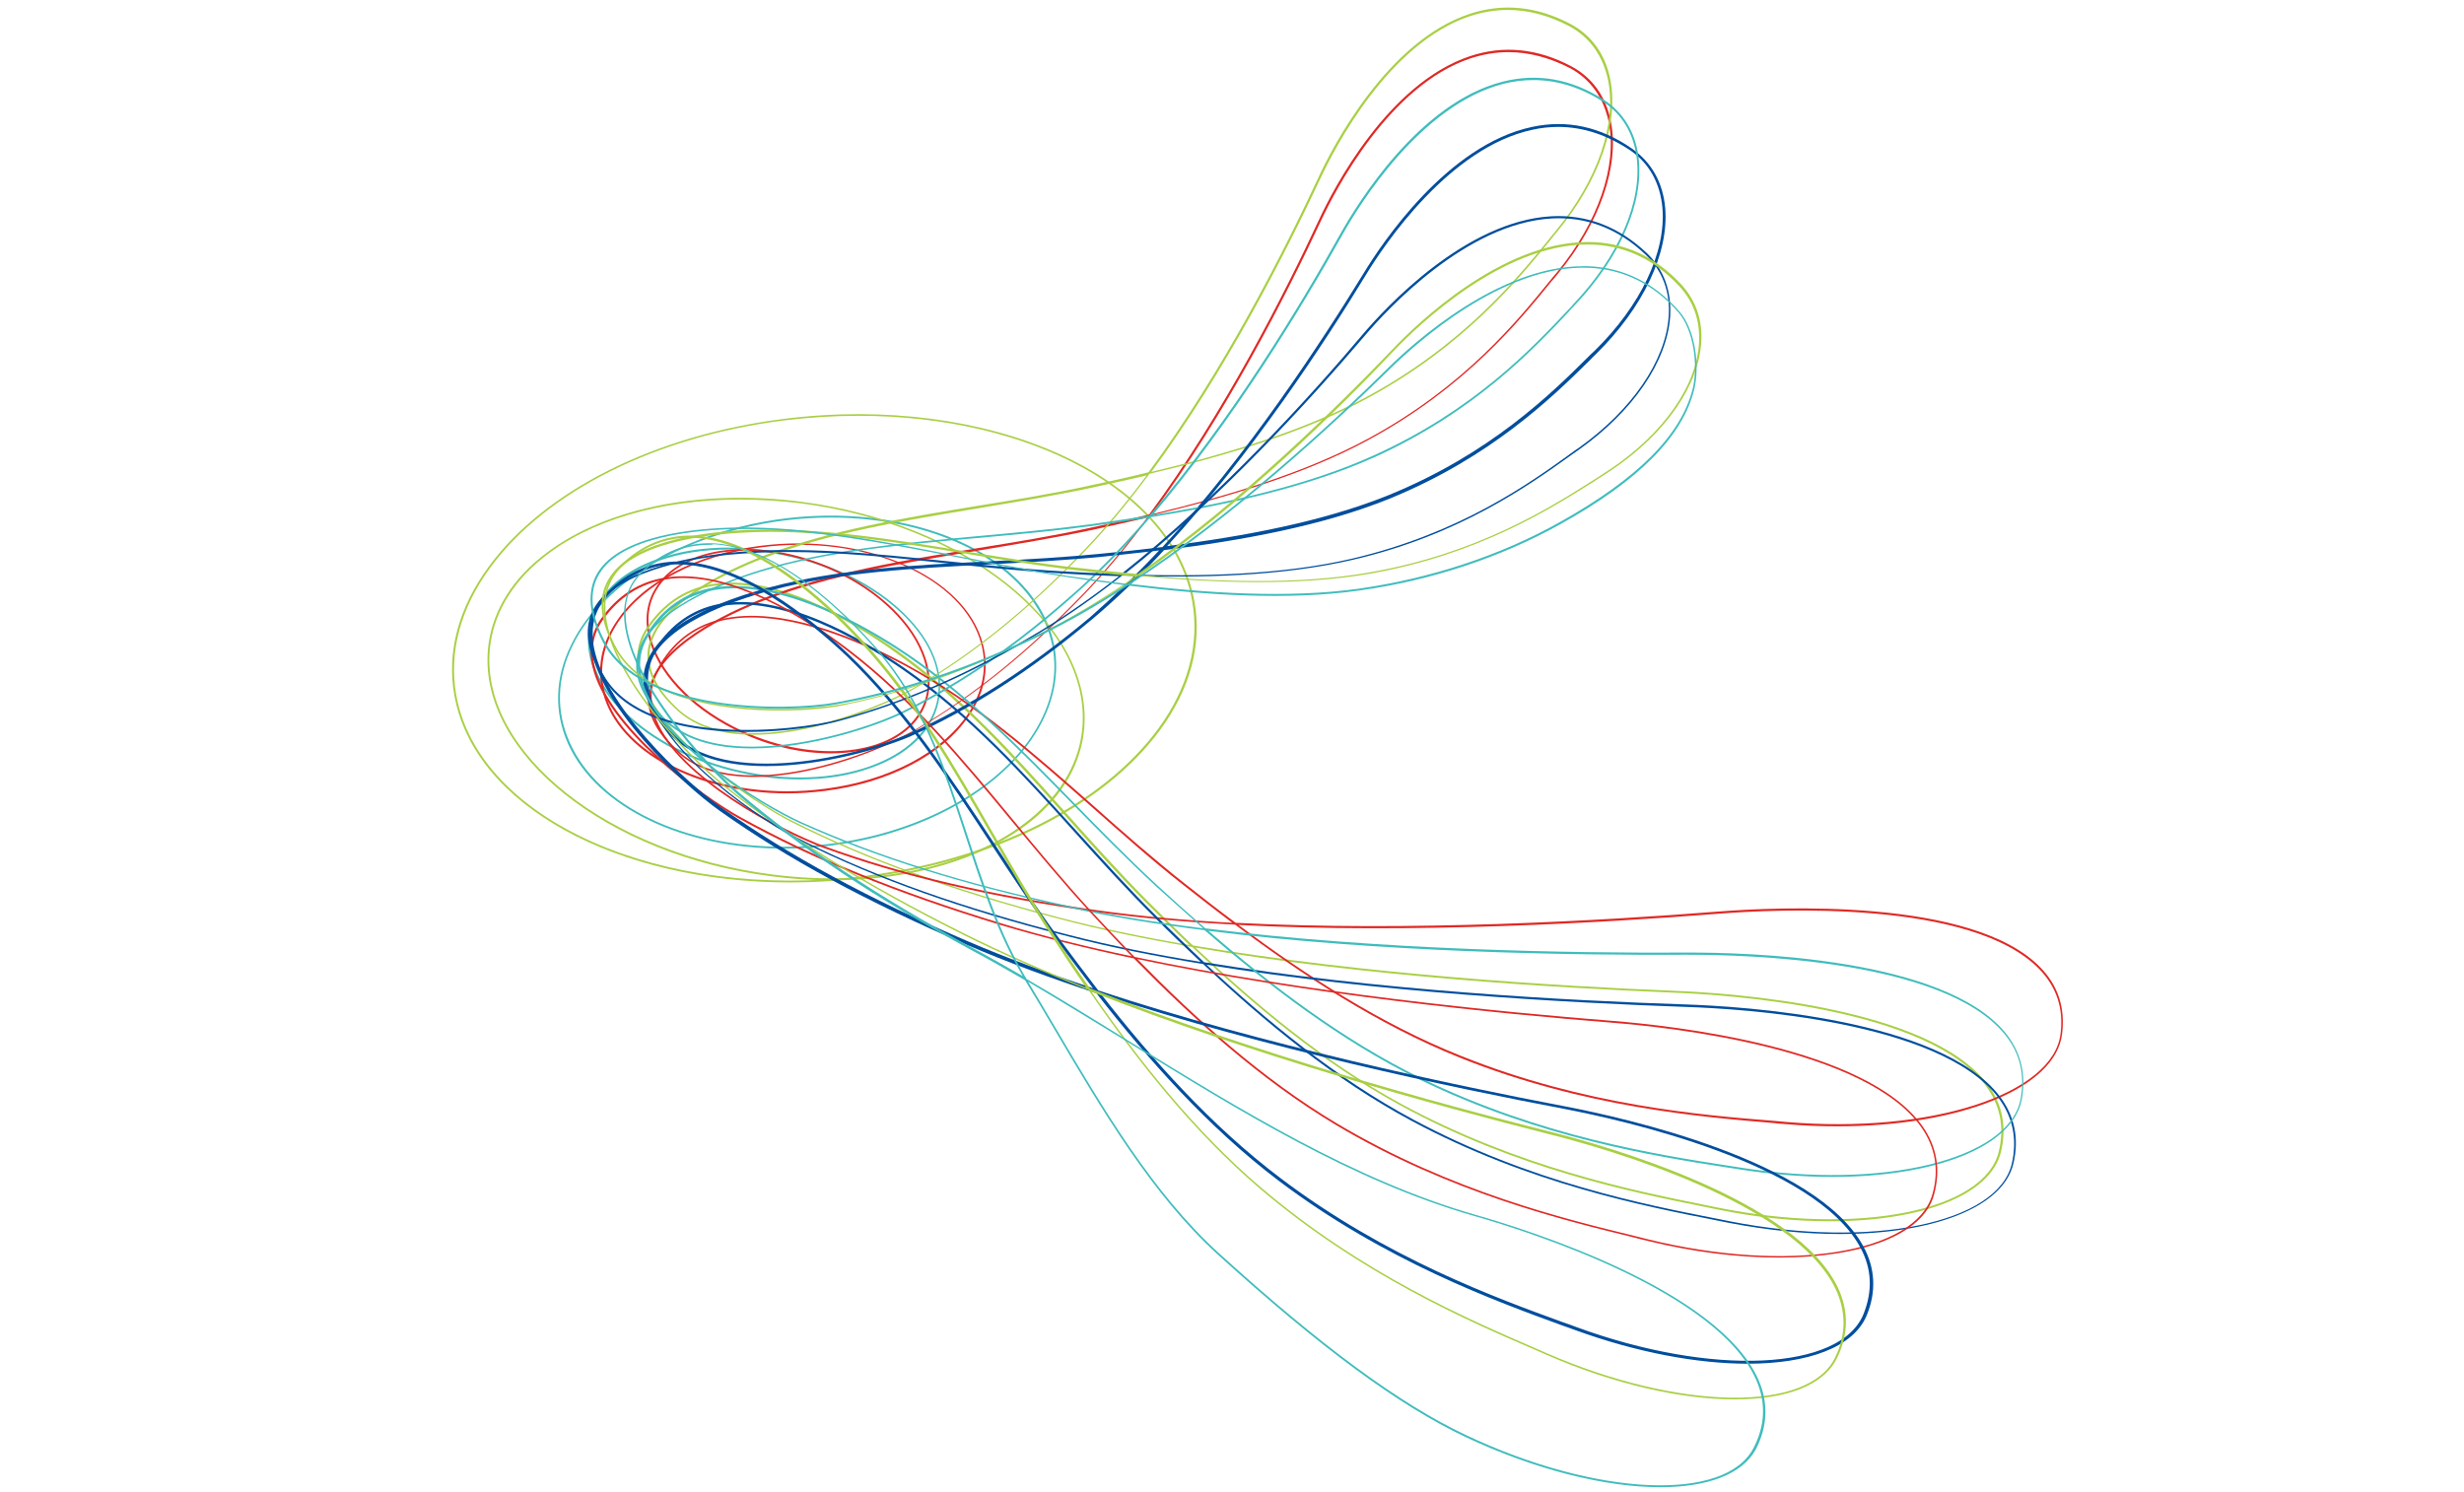 <?xml version="1.0" encoding="utf-8"?>
<!-- Generator: Adobe Illustrator 21.1.0, SVG Export Plug-In . SVG Version: 6.00 Build 0)  -->
<svg version="1.1" id="Layer_1" xmlns="http://www.w3.org/2000/svg" xmlns:xlink="http://www.w3.org/1999/xlink" x="0px" y="0px"
	 width="794px" height="481px" viewBox="0 0 794 481" style="enable-background:new 0 0 794 481;" xml:space="preserve">
<style type="text/css">
	.st0{fill:#3FBCBC;}
	.st1{fill:#E12926;}
	.st2{fill:#A8CF43;}
	.st3{fill:#DF2924;}
	.st4{fill:#004E9D;}
</style>
<g id="XMLID_1656_">
	<g id="XMLID_1692_">
		<path class="st0" d="M257.8,251.2c-6.3,0-12.8-0.7-19.4-2.2c-15-3.3-28.3-10.1-37.4-19.1c-9.2-9-13.1-19.2-11-28.6
			c2.1-9.4,9.9-17,22-21.2c12.1-4.3,27-4.8,42-1.4c15,3.3,28.3,10.1,37.4,19.1c9.2,9,13.1,19.2,11,28.6c-2.1,9.4-9.9,17-22.1,21.2
			C273.6,250,265.9,251.2,257.8,251.2z M234.8,177.1c-8,0-15.7,1.2-22.4,3.6c-11.9,4.2-19.6,11.6-21.7,20.8l0,0
			c-2,9.2,1.8,19.2,10.8,28c9,8.9,22.2,15.6,37.1,18.9c14.9,3.3,29.7,2.8,41.6-1.4c11.9-4.2,19.6-11.6,21.7-20.8
			c2.1-9.2-1.8-19.2-10.8-28c-9.1-8.9-22.2-15.6-37.1-18.9C247.5,177.8,241,177.1,234.8,177.1z"/>
	</g>
	<g id="XMLID_1691_">
		<path class="st1" d="M253.7,255.7c-29,0-54.4-13.3-59.4-32.4c-2.1-7.8-0.6-15.8,4.4-23.1c8.4-12.6,25.8-21.7,46.4-24.3
			c33.7-4.3,65.9,9.8,71.6,31.6c2.1,7.8,0.6,15.8-4.4,23.1c-8.4,12.6-25.8,21.7-46.4,24.3C261.8,255.4,257.8,255.7,253.7,255.7z
			 M194.9,223.1c5.7,21.5,37.5,35.5,71,31.1c20.4-2.6,37.6-11.6,46-24.1c4.8-7.2,6.3-15,4.3-22.6c-5.7-21.5-37.5-35.5-71-31.1
			c-20.4,2.6-37.6,11.6-46,24.1C194.4,207.7,192.9,215.5,194.9,223.1L194.9,223.1z"/>
	</g>
	<g id="XMLID_1690_">
		<path class="st1" d="M267.7,242.8c-9.1,0-19.1-2.1-28.7-6.6c-14.8-6.8-25.7-17.5-29.4-28.8c-2-6.3-1.6-12.3,1.3-17.3
			c8.2-14.5,34.3-17.5,58-6.6c14.8,6.8,25.7,17.5,29.4,28.8c2,6.3,1.6,12.3-1.3,17.3C292.1,238.2,280.9,242.8,267.7,242.8z
			 M240.1,177.5c-13,0-23.9,4.4-28.7,12.9l0,0c-2.8,4.9-3.2,10.7-1.2,16.8c3.6,11.1,14.5,21.7,29.1,28.4
			c23.4,10.7,49.1,7.9,57.2-6.4c2.8-4.9,3.2-10.7,1.2-16.8c-3.6-11.1-14.5-21.7-29.1-28.4C259,179.6,249.1,177.5,240.1,177.5z"/>
	</g>
	<g id="XMLID_1689_">
		<path class="st0" d="M252.5,273.5c-31.8,0-60.1-12.9-69.5-33.9l0,0c-4.5-10.2-4.2-21.1,1-31.7c8.4-17.3,28.6-31.5,54-38
			c42.5-10.8,87,2.7,99.2,30.2c4.5,10.1,4.2,21.1-1,31.7c-8.4,17.3-28.6,31.5-54,38C272.3,272.3,262.2,273.5,252.5,273.5z
			 M267.7,166.8c-9.7,0-19.7,1.2-29.6,3.7c-25.3,6.4-45.3,20.5-53.6,37.6c-5.1,10.4-5.4,21.2-0.9,31.2c9.3,20.9,37.3,33.6,68.9,33.6
			c9.7,0,19.7-1.2,29.6-3.7c25.3-6.5,45.3-20.5,53.6-37.6c5.1-10.4,5.4-21.2,0.9-31.2C327.3,179.5,299.3,166.8,267.7,166.8z"/>
	</g>
	<g id="XMLID_1686_">
		<path class="st2" d="M268.2,283.7c-6.4,0-13-0.4-19.7-1.3c-53-6.8-93.9-39.5-91.3-72.7c0.9-11.3,6.8-21.8,17.1-30.1
			c19.1-15.5,50.4-22.2,83.8-17.9c53,6.8,93.9,39.5,91.3,72.8c-0.9,11.3-6.8,21.8-17.1,30.1C317,276.9,293.9,283.7,268.2,283.7z
			 M238.4,161c-25.6,0-48.6,6.7-63.7,19c-10.1,8.2-16,18.5-16.9,29.7l0,0c-2.6,33,38.1,65.3,90.8,72.1c33.2,4.3,64.4-2.4,83.3-17.8
			c10.1-8.2,16-18.5,16.9-29.7c2.6-33-38.1-65.3-90.8-72.1C251.4,161.4,244.8,161,238.4,161z"/>
	</g>
	<g id="XMLID_1685_">
		<path class="st2" d="M254.6,284.4c-55.6,0-101.9-24.7-108.2-60.4l0,0c-2.5-13.9,1.4-28.2,11.1-41.4c18.1-24.6,53.6-42.4,95.1-47.6
			c65.7-8.3,125.1,18.1,132.3,58.9c2.5,13.9-1.4,28.2-11.1,41.4c-18.1,24.6-53.6,42.4-95,47.6C270.5,283.9,262.5,284.4,254.6,284.4z
			 M276.7,134c-7.9,0-15.9,0.5-24.1,1.5c-41.3,5.2-76.6,22.9-94.6,47.4c-9.6,13.1-13.4,27.2-11,41l0,0
			c7.2,40.5,66.2,66.6,131.6,58.4c41.2-5.2,76.6-22.9,94.6-47.4c9.6-13.1,13.4-27.2,11-41C378,158.5,332,134,276.7,134z"/>
	</g>
	<g id="XMLID_1683_">
		<g id="XMLID_1684_">
			<path class="st2" d="M589.7,393.6c-11.4,0-23.8-1.2-36.7-3.9c-1.4-0.3-2.9-0.6-4.4-0.9c-22.3-4.5-59.7-12-97.4-32.6
				c-25-13.6-47.4-32.4-67-51c-15.2-2.6-29.9-5.6-43.4-9.2c-34.2-9-61.3-18.8-85.4-30.9c-13.3-6.7-44.1-27.8-49.3-47.2
				c-1.5-5.7-0.8-10.8,2.1-15.3c5.1-7.8,12-12.6,20.5-14.2c20.6-4,46.4,11.5,60,21c21.1,14.9,38.3,34.1,54.9,52.7
				c8.3,9.3,16.9,18.9,25.9,28c4.8,4.8,9.7,9.7,14.9,14.6c55.4,9.4,117.7,13.1,154.6,14.6c19,0.7,82.4,5.1,101.4,30.1
				c4.9,6.4,6.3,13.8,4.4,21.8l0,0C641.4,385.3,619.1,393.6,589.7,393.6z M385.2,305.4c19.4,18.3,41.6,36.9,66.2,50.3
				c37.7,20.5,75,28,97.3,32.5c1.5,0.3,3,0.6,4.4,0.9c45.6,9.3,86.4,1.2,91-18c1.9-7.9,0.4-15.1-4.3-21.3
				c-18.8-24.8-82-29.2-100.9-29.9C502.2,318.4,440.4,314.8,385.2,305.4z M235.6,188.4c-2.3,0-4.6,0.2-6.8,0.6
				c-8.3,1.6-15.1,6.3-20.1,14c-2.8,4.4-3.5,9.4-2.1,14.9c5.2,19.2,35.8,40.2,49,46.8c24,12.1,51.2,21.9,85.3,30.9
				c13.2,3.5,27.6,6.4,42.4,9c-4.9-4.7-9.7-9.4-14.3-14c-9.1-9.1-17.7-18.7-26-28c-16.6-18.6-33.8-37.8-54.8-52.6
				C276.3,201.5,254.6,188.4,235.6,188.4z"/>
		</g>
	</g>
	<g id="XMLID_1680_">
		<g id="XMLID_1682_">
			<path class="st3" d="M592.1,363c-5.4,0-10.9-0.2-16.5-0.7c-1.4-0.1-2.9-0.2-4.5-0.4c-22.7-1.9-60.7-5-100.6-21
				c-26.4-10.6-50.9-26.7-72.5-42.9c-15.4-0.8-30.3-2.1-44.1-4c-35-4.9-63.1-11.5-88.4-20.7c-13.9-5.1-47-22.5-54.5-41.1
				c-2.2-5.4-2.1-10.6,0.3-15.5c4.1-8.3,10.4-13.9,18.7-16.5c20-6.3,47.4,6,62,13.9c22.7,12.3,42,29.4,60.7,45.9
				c9.3,8.3,19,16.8,29,24.7c5.3,4.2,10.8,8.5,16.5,12.7c56.1,2.9,118.4-0.7,155.2-3.6c18.9-1.5,82.4-4.6,104.2,18.1
				c5.6,5.8,7.9,12.9,6.9,21.2l-0.3,0l0.3,0C662.5,350.8,631.3,363,592.1,363z M399.1,298.1c21.4,16,45.6,31.8,71.7,42.2
				c39.8,16,77.7,19.1,100.4,20.9c1.6,0.1,3.1,0.3,4.5,0.4c46.4,3.9,86-8.9,88.3-28.5l0,0c1-8.1-1.3-15-6.8-20.7
				c-21.6-22.5-84.8-19.4-103.7-17.9C516.8,297.4,455,301,399.1,298.1z M242.2,199c-4.2,0-8.3,0.5-12.1,1.7
				c-8.1,2.6-14.2,8-18.3,16.2c-2.3,4.7-2.4,9.7-0.3,15c7.4,18.5,40.3,35.7,54.1,40.8c25.3,9.2,53.3,15.8,88.3,20.7
				c13.5,1.9,28.1,3.2,43.2,4c-5.5-4.1-10.7-8.2-15.8-12.2c-10.1-7.9-19.7-16.5-29.1-24.8c-18.7-16.5-37.9-33.6-60.6-45.9
				C280,208.3,259.9,199,242.2,199z"/>
		</g>
		<g id="XMLID_1681_">
			<path class="st3" d="M242.9,250.4c-9.4,0-18.2-2.1-24.4-7.8c-7.5-6.8-10.7-13.6-9.4-20.3c2.6-14.1,24.4-24.6,37.2-29.6
				c20.9-8.2,45.4-12.2,69.1-16.1c11.8-1.9,24.1-3.9,35.9-6.5c6.2-1.3,12.6-2.7,19-4.3c24-32.4,43.8-71.5,54.7-94.9
				c4.7-10.2,22.3-44,48.7-52.8c10.8-3.6,21.8-2.5,32.7,3.3l0,0c6.7,3.6,11.1,9.7,12.7,17.8c2.8,14.2-3.5,32.5-16.9,48.8
				c-0.7,0.8-1.3,1.7-2.1,2.5c-10.4,12.8-27.8,34.3-59,51.2c-20.6,11.2-46,18.7-70.5,24.5c-6.6,8.9-13.5,17.3-20.6,24.7
				c-18.1,18.9-35.3,32.9-54.2,44C286.4,240.8,263,250.4,242.9,250.4z M369.7,166.8c-6.2,1.5-12.4,2.8-18.3,4.1
				c-11.8,2.5-24.1,4.5-35.9,6.5c-23.7,3.9-48.1,7.9-69,16c-12.7,4.9-34.3,15.3-36.8,29.1c-1.2,6.5,1.9,13.1,9.2,19.8
				c19.3,17.4,62.9,0.6,76.6-7.5c18.8-11.1,36-25.1,54-43.9C356.5,183.6,363.3,175.4,369.7,166.8z M486.1,16.8
				c-4.1,0-8.2,0.7-12.2,2c-26.2,8.7-43.6,42.4-48.3,52.5c-10.9,23.3-30.5,62.1-54.4,94.4c24.2-5.8,49.3-13.3,69.6-24.3
				c31.1-16.8,48.4-38.3,58.8-51.1c0.7-0.9,1.4-1.7,2.1-2.5c13.3-16.2,19.5-34.3,16.7-48.4c-1.6-7.8-5.8-13.8-12.4-17.4l0,0
				C499.4,18.6,492.7,16.8,486.1,16.8z"/>
		</g>
	</g>
	<g id="XMLID_1678_">
		<g id="XMLID_1679_">
			<path class="st2" d="M242.7,236.8c-9.4,0-18.2-2.1-24.4-7.8c-7.5-6.8-10.7-13.6-9.4-20.3c2.6-14.1,24.4-24.6,37.2-29.6
				c20.9-8.2,45.4-12.2,69.1-16.1c11.8-1.9,24.1-3.9,35.9-6.5c6.2-1.3,12.6-2.7,19-4.3c24-32.4,43.8-71.5,54.7-94.9
				c4.7-10.2,22.3-44,48.7-52.8c10.8-3.6,21.8-2.5,32.7,3.3l0,0c6.7,3.6,11.1,9.7,12.7,17.8c2.8,14.2-3.5,32.5-16.9,48.8
				c-0.7,0.8-1.4,1.7-2.1,2.6c-10.4,12.8-27.8,34.3-59,51.2c-20.6,11.2-46,18.7-70.5,24.5c-6.6,8.9-13.5,17.3-20.6,24.7
				c-18.1,18.9-35.3,32.9-54.2,44C286.2,227.2,262.8,236.8,242.7,236.8z M369.5,153.2c-6.2,1.5-12.4,2.8-18.3,4.1
				c-11.8,2.5-24.1,4.5-35.9,6.5c-23.7,3.9-48.1,7.9-69,16c-12.7,4.9-34.3,15.3-36.8,29.1c-1.2,6.5,1.9,13.1,9.2,19.8
				c19.3,17.4,62.9,0.6,76.6-7.5c18.8-11.1,36-25,54-43.9C356.3,170,363.1,161.8,369.5,153.2z M485.9,3.2c-4.1,0-8.2,0.7-12.2,2
				c-26.2,8.7-43.6,42.4-48.3,52.5c-10.9,23.3-30.5,62.1-54.4,94.4c24.2-5.8,49.3-13.3,69.6-24.3c31-16.8,48.4-38.2,58.8-51
				c0.7-0.9,1.4-1.7,2.1-2.6C514.8,58,521,40,518.2,25.9c-1.6-7.8-5.8-13.8-12.4-17.4l0,0C499.2,5,492.5,3.2,485.9,3.2z"/>
		</g>
	</g>
	<g id="XMLID_1675_">
		<g id="XMLID_1677_">
			<path class="st4" d="M592.8,397.7c-11.1,0-23.2-1.2-35.7-3.6c-1.4-0.3-2.9-0.6-4.5-0.9c-22.3-4.4-59.7-11.6-97.6-31.9
				c-25.1-13.4-47.6-32.1-67.3-50.6c-15.2-2.5-29.9-5.4-43.4-8.9c-34.3-8.7-61.5-18.4-85.6-30.4c-13.3-6.6-44.3-27.6-49.6-46.9
				c-1.6-5.6-0.9-10.8,2-15.4c5-7.8,11.9-12.7,20.4-14.4c20.6-4.1,46.5,11.2,60.1,20.7c21.2,14.7,38.5,33.9,55.3,52.4
				c8.4,9.2,17,18.8,26.1,27.8c4.8,4.7,9.8,9.6,15,14.5c55.4,9.1,117.7,12.4,154.7,13.6c19,0.6,82.4,4.6,101.6,29.5
				c4.9,6.4,6.4,13.7,4.5,21.8l0,0C645.4,389.3,622.6,397.7,592.8,397.7z M388.8,310.9c19.5,18.2,41.8,36.6,66.6,49.9
				c37.8,20.3,75.1,27.5,97.5,31.9c1.6,0.3,3,0.6,4.5,0.9c45.6,9,86.4,0.7,90.9-18.6l0,0c1.8-7.9,0.3-15.1-4.4-21.3
				c-19-24.7-82.2-28.6-101.1-29.2C505.9,323.2,444,319.9,388.8,310.9z M238.7,194.8c-2.4,0-4.8,0.2-7.1,0.7
				c-8.3,1.7-15,6.4-20,14.1c-2.8,4.4-3.5,9.4-2,14.9c5.3,19.2,36.1,40,49.3,46.5c24.1,12,51.3,21.6,85.5,30.3
				c13.2,3.4,27.6,6.3,42.5,8.7c-5-4.7-9.8-9.3-14.4-13.9c-9.1-9-17.8-18.6-26.1-27.8c-16.7-18.5-34-37.6-55.2-52.3
				C279.2,207.7,257.6,194.8,238.7,194.8z"/>
		</g>
		<g id="XMLID_1676_">
			<path class="st4" d="M246.9,246.9c-12.6,0-24.5-2.8-31.7-10.9c-6.7-7.6-9.2-14.8-7.2-21.4c4-13.2,24.1-21.1,40.4-25.4
				c21.7-5.8,46.5-7.1,70.5-8.3c12-0.6,24.4-1.3,36.4-2.5c6.3-0.6,12.7-1.3,19.3-2.1c27.4-29.6,51.3-66.2,64.8-88.2
				c5.8-9.6,27-41.4,54.3-47.2c11.2-2.4,22-0.1,32.2,7l0,0c6.3,4.4,10,11,10.7,19.2c1.2,14.5-7.1,32-22.2,46.9
				c-0.8,0.7-1.5,1.5-2.3,2.3c-11.8,11.6-31.5,31-64.3,44.4c-21.7,8.8-47.8,13.5-72.7,16.6c-7.5,8.1-15.3,15.7-23.2,22.3
				c-20.1,16.8-38.8,28.8-58.7,37.8C284.5,241.1,265,246.9,246.9,246.9z M373.5,177.4c-6.2,0.7-12.2,1.4-18.1,2
				c-12,1.2-24.4,1.8-36.4,2.5c-23.9,1.2-48.7,2.5-70.3,8.3c-13.1,3.5-35.7,11.4-39.7,24.8c-1.9,6.2,0.5,13.1,7,20.5
				c17.2,19.4,62.3,7.5,76.8,1c19.9-9,38.5-20.9,58.5-37.6C358.8,192.3,366.3,185.1,373.5,177.4z M502.1,40.9
				c-2.7,0-5.5,0.3-8.2,0.9C467,47.5,446,79,440.2,88.5c-13.3,21.9-37,58-64.1,87.5c24.5-3.1,50-7.8,71.3-16.4
				c32.7-13.3,52.3-32.6,64-44.2c0.8-0.8,1.6-1.6,2.4-2.3c14.9-14.6,23.1-31.8,21.9-46.1c-0.7-7.9-4.2-14.3-10.3-18.5v0
				C517.9,43.5,510.2,40.9,502.1,40.9z"/>
		</g>
	</g>
	<g id="XMLID_1670_">
		<path class="st0" d="M590.4,379.3c-9.4,0-19.4-0.8-29.7-2.4c-1.4-0.2-2.9-0.5-4.5-0.7c-22.5-3.5-60.1-9.4-98.8-28.3
			c-25.5-12.5-48.8-30.4-69.2-48.1c-15.3-1.9-30.1-4.3-43.7-7.3c-34.6-7.5-62.1-16.1-86.7-27.2c-13.5-6.1-45.2-25.9-51.3-45
			c-1.8-5.6-1.3-10.8,1.5-15.4c4.7-8,11.4-13.1,19.8-15.1c20.4-4.8,46.9,9.5,60.8,18.4c21.7,13.9,39.7,32.4,57.2,50.3
			c8.7,8.9,17.7,18.1,27.1,26.8c5,4.6,10.1,9.2,15.5,13.9c55.7,7,118.1,8,155.1,7.8c19-0.1,82.5,1.5,102.6,25.7
			c5.1,6.2,6.9,13.5,5.4,21.6l0,0C648.6,369.8,623.3,379.3,590.4,379.3z M389.4,300c20.2,17.5,43.2,35.1,68.4,47.4
			c38.5,18.8,76.1,24.7,98.6,28.2c1.6,0.2,3,0.5,4.5,0.7c45.9,7.3,86.4-2.6,90.2-22l0,0c1.5-8-0.2-15.1-5.2-21.1
			c-19.9-24-83.2-25.5-102.1-25.5C506.9,307.9,445,307,389.4,300z M236.8,189.6c-3,0-5.9,0.3-8.7,1c-8.3,2-14.8,6.9-19.4,14.8
			c-2.7,4.5-3.1,9.5-1.4,14.9c6,18.9,37.5,38.6,51,44.7c24.5,11,52,19.7,86.6,27.1c13.3,2.9,27.8,5.2,42.8,7.1
			c-5.1-4.5-10.1-9-14.9-13.3c-9.4-8.7-18.5-17.9-27.2-26.8c-17.4-17.8-35.4-36.3-57.1-50.2C276.5,201.2,255.3,189.6,236.8,189.6z"
			/>
	</g>
	<g id="XMLID_1669_">
		<path class="st0" d="M242.3,241.2c-11.4,0-22.1-2.5-28.9-9.7c-7-7.3-9.6-14.4-7.9-20.9c3.6-13.9,26.2-22.7,39.3-26.8
			c21.5-6.6,46.2-8.8,70.1-11c12-1.1,24.3-2.2,36.2-3.8c6.3-0.9,12.7-1.8,19.3-2.9c26.3-30.6,48.9-68.1,61.5-90.7
			c5.5-9.8,25.4-42.3,52.4-49.1c11.1-2.8,21.9-0.9,32.3,5.7c6.4,4.1,10.4,10.5,11.4,18.7c1.8,14.4-5.8,32.1-20.4,47.5
			c-0.7,0.8-1.5,1.5-2.2,2.4c-11.3,12-30.3,32.2-62.6,46.8c-21.4,9.6-47.3,15.3-72.1,19.3c-7.2,8.4-14.7,16.3-22.4,23.2
			c-19.4,17.5-37.6,30.2-57.2,39.9C282.1,234.2,261.2,241.2,242.3,241.2z M369.8,166.9c-6.3,1-12.5,1.9-18.6,2.7
			c-11.9,1.6-24.3,2.7-36.3,3.8c-23.9,2.1-48.6,4.3-70,10.9c-13,4-35.3,12.7-38.9,26.4c-1.7,6.4,1,13.2,7.8,20.4
			c18,18.8,62.7,5.2,77-1.8c19.6-9.7,37.7-22.4,57.1-39.8C355.4,182.7,362.7,175,369.8,166.9z M494.1,25.8c-3.2,0-6.4,0.4-9.6,1.2
			c-26.7,6.8-46.6,39.1-52,48.8c-12.6,22.5-35,59.7-61.1,90.2c24.5-4,50.1-9.6,71.2-19.2c32.2-14.5,51.1-34.6,62.4-46.6
			c0.8-0.8,1.5-1.6,2.2-2.4c14.4-15.2,22-32.8,20.2-47c-1-7.9-4.8-14.2-11.1-18.2C509.1,28.1,501.7,25.8,494.1,25.8z"/>
	</g>
	<g id="XMLID_1667_">
		<g id="XMLID_1668_">
			<path class="st3" d="M573.3,405.3c-12.9,0-27.4-1.7-42.4-5.4c-1.4-0.3-2.9-0.7-4.4-1.1c-22.1-5.4-59.2-14.3-96.1-36.3
				c-24.4-14.6-46.1-34.3-65-53.6c-15.1-3.2-29.6-6.8-43-10.8c-33.8-10.3-60.6-21.2-84.1-34.2c-13-7.2-43-29.5-47.4-49.1
				c-1.3-5.7-0.4-10.8,2.7-15.3c5.4-7.6,12.4-12.1,21-13.4c20.7-3.1,45.9,13.3,59.1,23.4c20.5,15.7,36.9,35.6,52.8,54.8
				c7.9,9.6,16.2,19.6,24.8,29c4.6,5,9.4,10,14.3,15.1c55,11.6,117.1,17.7,153.9,20.6c18.9,1.5,82.1,8.3,100.1,34.1
				c4.6,6.6,5.8,14,3.6,22l-0.3-0.1l0.3,0.1C619.7,398,599.8,405.3,573.3,405.3z M366.5,309.1c18.7,19.1,40.1,38.5,64.2,52.9
				c36.9,22,73.8,30.9,95.9,36.3c1.5,0.4,3,0.7,4.4,1.1c45.2,11.1,86.3,4.6,91.7-14.5c2.2-7.8,1-15-3.5-21.5
				c-17.8-25.5-80.8-32.3-99.7-33.8C483,326.7,421.3,320.6,366.5,309.1z M220.1,186.3c-1.8,0-3.6,0.1-5.3,0.4
				c-8.4,1.3-15.3,5.7-20.6,13.2c-3,4.3-3.9,9.2-2.6,14.8c4.4,19.4,34.2,41.6,47.1,48.7c23.5,13,50.2,23.9,84,34.2
				c13.1,4,27.3,7.5,42,10.6c-4.8-4.9-9.3-9.8-13.7-14.5c-8.7-9.4-16.9-19.4-24.9-29c-15.9-19.2-32.3-39.1-52.7-54.7
				C261.4,200.7,239.4,186.3,220.1,186.3z"/>
		</g>
	</g>
	<g id="XMLID_1664_">
		<g id="XMLID_1666_">
			<path class="st4" d="M563.1,439.5c-16.1,0-35.6-3.6-55.4-10.8c-1.3-0.5-2.8-1-4.2-1.5c-21.4-7.8-57.2-20.8-91.5-46.7
				c-22.7-17.2-42.1-39.1-58.7-60.4c-14.6-4.8-28.7-10-41.5-15.5c-32.5-14-57.9-27.7-79.9-43.3c-12.1-8.6-39.5-34.2-41.8-54.2
				c-0.7-5.9,0.8-10.9,4.5-15c6.2-7,13.8-10.7,22.5-11.1c21-0.8,44.3,18.3,56.3,29.8c18.7,17.9,32.8,39.5,46.5,60.3
				c6.8,10.4,13.9,21.2,21.5,31.5c4,5.4,8.2,11,12.5,16.6c53.3,17.6,114.3,30.5,150.6,37.4c18.7,3.6,80.8,17.3,95.9,45
				c3.9,7.1,4.3,14.7,1.1,22.4h0C597.2,434.2,582.7,439.5,563.1,439.5z M354.9,320.5c16.3,20.9,35.4,42.3,57.6,59.1
				c34.2,25.9,69.9,38.8,91.3,46.6c1.5,0.5,2.9,1,4.2,1.5c43.6,16,85.1,14.1,92.5-4.2l0,0c3-7.5,2.7-14.7-1.1-21.6
				c-14.9-27.3-76.6-40.9-95.2-44.5C468.2,350.6,408,337.9,354.9,320.5z M218.4,181.9c-0.4,0-0.9,0-1.3,0c-8.4,0.3-15.7,4-21.8,10.7
				c-3.4,3.9-4.8,8.6-4.2,14.2c2.3,19.7,29.4,45,41.4,53.5c21.9,15.5,47.3,29.3,79.7,43.2c12.4,5.3,25.9,10.3,40,15
				c-4-5.2-7.9-10.4-11.6-15.4c-7.6-10.3-14.7-21.1-21.5-31.5c-13.6-20.8-27.8-42.4-46.3-60.2C261,200.3,238.7,181.9,218.4,181.9z"
				/>
		</g>
		<g id="XMLID_1665_">
			<path class="st4" d="M240.7,235.9c-17.9,0-37.6-3.7-46-16.8c-5.4-8.5-6.7-15.9-3.8-22.1c6.2-12.9,30-17.3,43.7-18.8
				c22.4-2.4,47.1,0.2,70.9,2.7c11.9,1.2,24.3,2.5,36.3,3.2c6.3,0.4,12.8,0.7,19.5,0.9c31.7-25,61.1-57.4,77.8-77.2
				c7.3-8.6,33.1-36.6,60.9-38.1c11.4-0.6,21.7,3.4,30.6,11.8l0,0c5.5,5.2,8.1,12.3,7.6,20.5c-1,14.5-11.9,30.4-29.1,42.7
				c-0.9,0.6-1.8,1.3-2.7,1.9c-13.4,9.6-35.9,25.8-70.4,33.8c-22.8,5.3-49.3,6-74.4,5.1c-8.7,6.8-17.6,13.1-26.4,18.4
				c-22.4,13.5-42.7,22.4-63.8,28.2C264.9,234,253.2,235.9,240.7,235.9z M253.8,177.9c-6.5,0-12.9,0.3-19.1,0.9
				c-13.5,1.4-37.1,5.7-43.2,18.4c-2.9,5.9-1.6,13.2,3.7,21.5c14,21.9,60.5,17.2,75.9,13c21.1-5.8,41.3-14.7,63.7-28.1
				c8.6-5.2,17.3-11.3,25.8-17.9c-6.4-0.2-12.7-0.5-18.8-0.9c-12-0.7-24.4-2-36.3-3.2C288.3,179.7,270.7,177.9,253.8,177.9z
				 M362.3,185.1c24.8,0.8,51,0.2,73.6-5.1c34.4-8.1,56.8-24.1,70.2-33.8c0.9-0.7,1.8-1.3,2.7-1.9c17.1-12.2,27.9-28,28.9-42.2
				c0.6-8-2-14.9-7.4-20l0,0c-8.8-8.4-19-12.3-30.2-11.7c-27.5,1.5-53.2,29.4-60.4,37.9C423,127.9,393.8,160.2,362.3,185.1z"/>
		</g>
	</g>
	<g id="XMLID_1661_">
		<g id="XMLID_1663_">
			<path class="st2" d="M559,451c-17.1,0-38.7-4.8-60.5-14.3c-1.3-0.6-2.7-1.2-4.1-1.8c-20.9-9-55.9-24.1-88.6-52
				c-21.6-18.5-39.7-41.5-55-63.8c-14.3-5.7-28.1-11.7-40.5-17.9c-31.6-15.8-56.1-31.1-77.2-47.9c-11.6-9.3-37.4-36.4-38.5-56.4
				c-0.3-5.8,1.5-10.7,5.3-14.6c6.6-6.6,14.3-9.8,23-9.7c21,0.4,43,20.8,54.3,33c17.6,18.9,30.4,41.3,42.8,62.9
				c6.2,10.8,12.6,22,19.6,32.7c3.7,5.7,7.5,11.5,11.6,17.3c52.2,20.7,112.4,37.2,148.2,46.2c18.4,4.6,79.6,22,92.9,50.4
				c3.4,7.3,3.4,14.8-0.2,22.3l0,0C587.8,446.6,575.5,451,559,451z M351.7,319.6c15.2,22,33.1,44.7,54.4,62.9
				c32.6,27.9,67.6,42.9,88.4,51.9c1.4,0.6,2.8,1.2,4.1,1.8c42.7,18.5,84.3,19.1,92.8,1.2l0.3,0.1l-0.3-0.1
				c3.5-7.3,3.5-14.6,0.2-21.8c-13.3-28.2-74.2-45.5-92.5-50.1C463.5,356.5,403.7,340.1,351.7,319.6z M222.1,173.3
				c-8.2,0-15.6,3.2-21.9,9.5c-3.7,3.7-5.4,8.4-5.1,14.1c1.1,19.8,26.7,46.7,38.2,56c21,16.8,45.5,32,77.1,47.8
				c12.2,6.1,25.6,12,39.6,17.6c-3.9-5.6-7.6-11.2-11.1-16.6c-7-10.7-13.4-21.9-19.6-32.8c-12.4-21.6-25.2-43.9-42.8-62.8
				c-11.2-12.1-33.2-32.4-53.9-32.8C222.5,173.3,222.3,173.3,222.1,173.3z"/>
		</g>
		<g id="XMLID_1662_">
			<path class="st2" d="M251.2,229c-19.7,0-44.2-4.1-52.9-19.7c-4.9-8.8-5.8-16.3-2.4-22.3c6.6-11.9,28-15.4,44.7-16.2
				c22.5-1,47,3,70.6,6.9c11.8,1.9,24.1,4,36,5.3c6.3,0.7,12.8,1.4,19.4,2c33.1-23.1,64.3-53.8,82.2-72.5c7.7-8.1,35-34.5,62.8-34.5
				c0.1,0,0.1,0,0.2,0c11.4,0,21.5,4.6,29.9,13.6c5.2,5.6,7.4,12.8,6.3,20.9c-1.9,14.4-13.7,29.7-31.6,40.9
				c-0.9,0.6-1.8,1.1-2.8,1.8c-14,8.8-37.3,23.6-72.2,29.7c-23.1,4-49.6,3-74.6,0.7c-9.1,6.3-18.3,12.1-27.5,16.8
				c-23.2,12.1-44,19.9-65.4,24.4C268.9,228.1,260.6,229,251.2,229z M248,171.4c-2.5,0-5,0.1-7.4,0.2c-13.6,0.6-37.4,3.5-44.2,15.8
				c-3.2,5.8-2.4,13.1,2.4,21.7c12.7,22.7,59.4,20.7,75,17.4c21.4-4.5,42.1-12.3,65.2-24.3c8.9-4.7,17.9-10.2,26.8-16.4
				c-6.4-0.6-12.6-1.3-18.7-2c-12-1.4-24.2-3.4-36.1-5.4C290,174.9,268.3,171.4,248,171.4z M367.5,185.3c24.7,2.3,50.9,3.2,73.7-0.8
				c34.8-6,58.1-20.8,72-29.6c1-0.6,1.9-1.2,2.8-1.8c17.8-11.1,29.5-26.3,31.3-40.5c1-7.9-1.1-15-6.2-20.4
				c-8.3-8.9-18.2-13.4-29.4-13.4c-0.1,0-0.1,0-0.2,0c-27.5,0-54.7,26.2-62.4,34.3C431.5,131.8,400.5,162.2,367.5,185.3z"/>
		</g>
	</g>
	<g id="XMLID_1659_">
		<g id="XMLID_1660_">
			<path class="st0" d="M251.1,228.4c-20.4,0-47.9-4.3-56.8-21.4c-4.7-9-5.2-16.5-1.8-22.3c7.4-12.3,31.5-14.5,45.2-14.7
				c22.5-0.3,46.9,4.4,70.4,9.1c11.8,2.3,23.9,4.7,35.8,6.5c6.3,0.9,12.7,1.8,19.3,2.6c33.8-22,66-51.7,84.4-69.9
				c7.8-7.7,35.2-32.5,62.5-32.5c0.5,0,1,0,1.6,0c11.4,0.4,21.3,5.3,29.4,14.5l0,0c5.3,6,6.6,17.7,4.9,25
				c-3.7,15.3-17.9,29.6-43.3,43.7c-19.2,10.7-41.6,18.1-64.6,21.3c-23.2,3.3-49.7,1.5-74.6-1.6c-9.3,6-18.7,11.5-28,16
				c-23.6,11.4-44.6,18.5-66.1,22.3C265.1,227.8,258.6,228.4,251.1,228.4z M240.1,170.5c-0.8,0-1.6,0-2.3,0
				c-13.6,0.2-37.5,2.4-44.7,14.5c-3.4,5.7-2.8,13,1.8,21.7c12,23.1,58.7,22.5,74.4,19.7c21.5-3.9,42.5-10.9,66-22.3
				c9.1-4.4,18.2-9.7,27.3-15.5c-6.3-0.8-12.6-1.7-18.6-2.6c-11.9-1.8-24.1-4.2-35.9-6.5C285.3,175.1,261.9,170.5,240.1,170.5z
				 M364.3,188.2c24.7,3,50.8,4.7,73.7,1.5c23-3.3,45.3-10.6,64.4-21.3c25.3-14.1,39.4-28.2,43.1-43.3c1.7-7.2,0.4-18.6-4.7-24.5
				l0,0c-8-9.1-17.8-13.9-29-14.3c-27.6-1-55.6,24.5-63.6,32.3C429.8,136.7,397.9,166.2,364.3,188.2z"/>
		</g>
	</g>
	<g id="XMLID_1657_">
		<g id="XMLID_1658_">
			<path class="st0" d="M535,479.3c-17.5,0-40.1-5.5-62.8-16.2c-21.4-10.1-46.8-28.8-79.8-58.8c-21.1-19.2-37.2-46.4-52.7-72.7
				c-3.2-5.5-6.3-10.6-9.4-15.7c-5.7-3.3-11.3-6.5-16.9-9.5c-31.1-16.8-55.2-32.8-75.6-50.3c-11.3-9.6-36.2-37.5-36.7-57.6
				c-0.1-5.9,1.8-10.7,5.7-14.4c6.8-6.4,14.6-9.4,23.2-9c20.9,1,42.4,22.2,53.3,34.7c14.4,16.5,21.4,38.1,28.3,59
				c5.2,15.9,10.6,32.4,19.2,46.7c11,6.4,22,13.2,32.8,19.9c35.8,22.1,72.8,44.9,111.8,56.1c18.3,5.2,78.8,24.5,91.3,53.3
				c3.2,7.4,2.9,14.9-0.9,22.3l0,0C561.4,475.2,550.1,479.3,535,479.3z M331.3,316.4c2.9,4.8,5.8,9.7,8.8,14.8
				c15.5,26.3,31.5,53.4,52.6,72.6c33,30,58.3,48.6,79.7,58.7c42.1,19.9,83.7,21.7,92.7,4.1c3.7-7.2,4-14.5,0.9-21.7
				c-12.4-28.6-72.7-47.8-90.9-53c-39.1-11.2-76.1-34-111.9-56.2C352.7,329.3,342,322.7,331.3,316.4z M228.3,175.6
				c-7.9,0-15,3-21.2,8.8c-3.8,3.6-5.7,8.3-5.5,13.9c0.5,19.9,25.3,47.5,36.5,57.1c20.5,17.4,44.5,33.4,75.5,50.2
				c5.3,2.9,10.7,5.9,16,9c-8.3-14.1-13.6-30.2-18.7-45.9c-6.8-20.8-13.8-42.3-28.1-58.8c-10.8-12.4-32.1-33.4-52.8-34.5
				C229.4,175.6,228.8,175.6,228.3,175.6z"/>
		</g>
	</g>
</g>
</svg>
